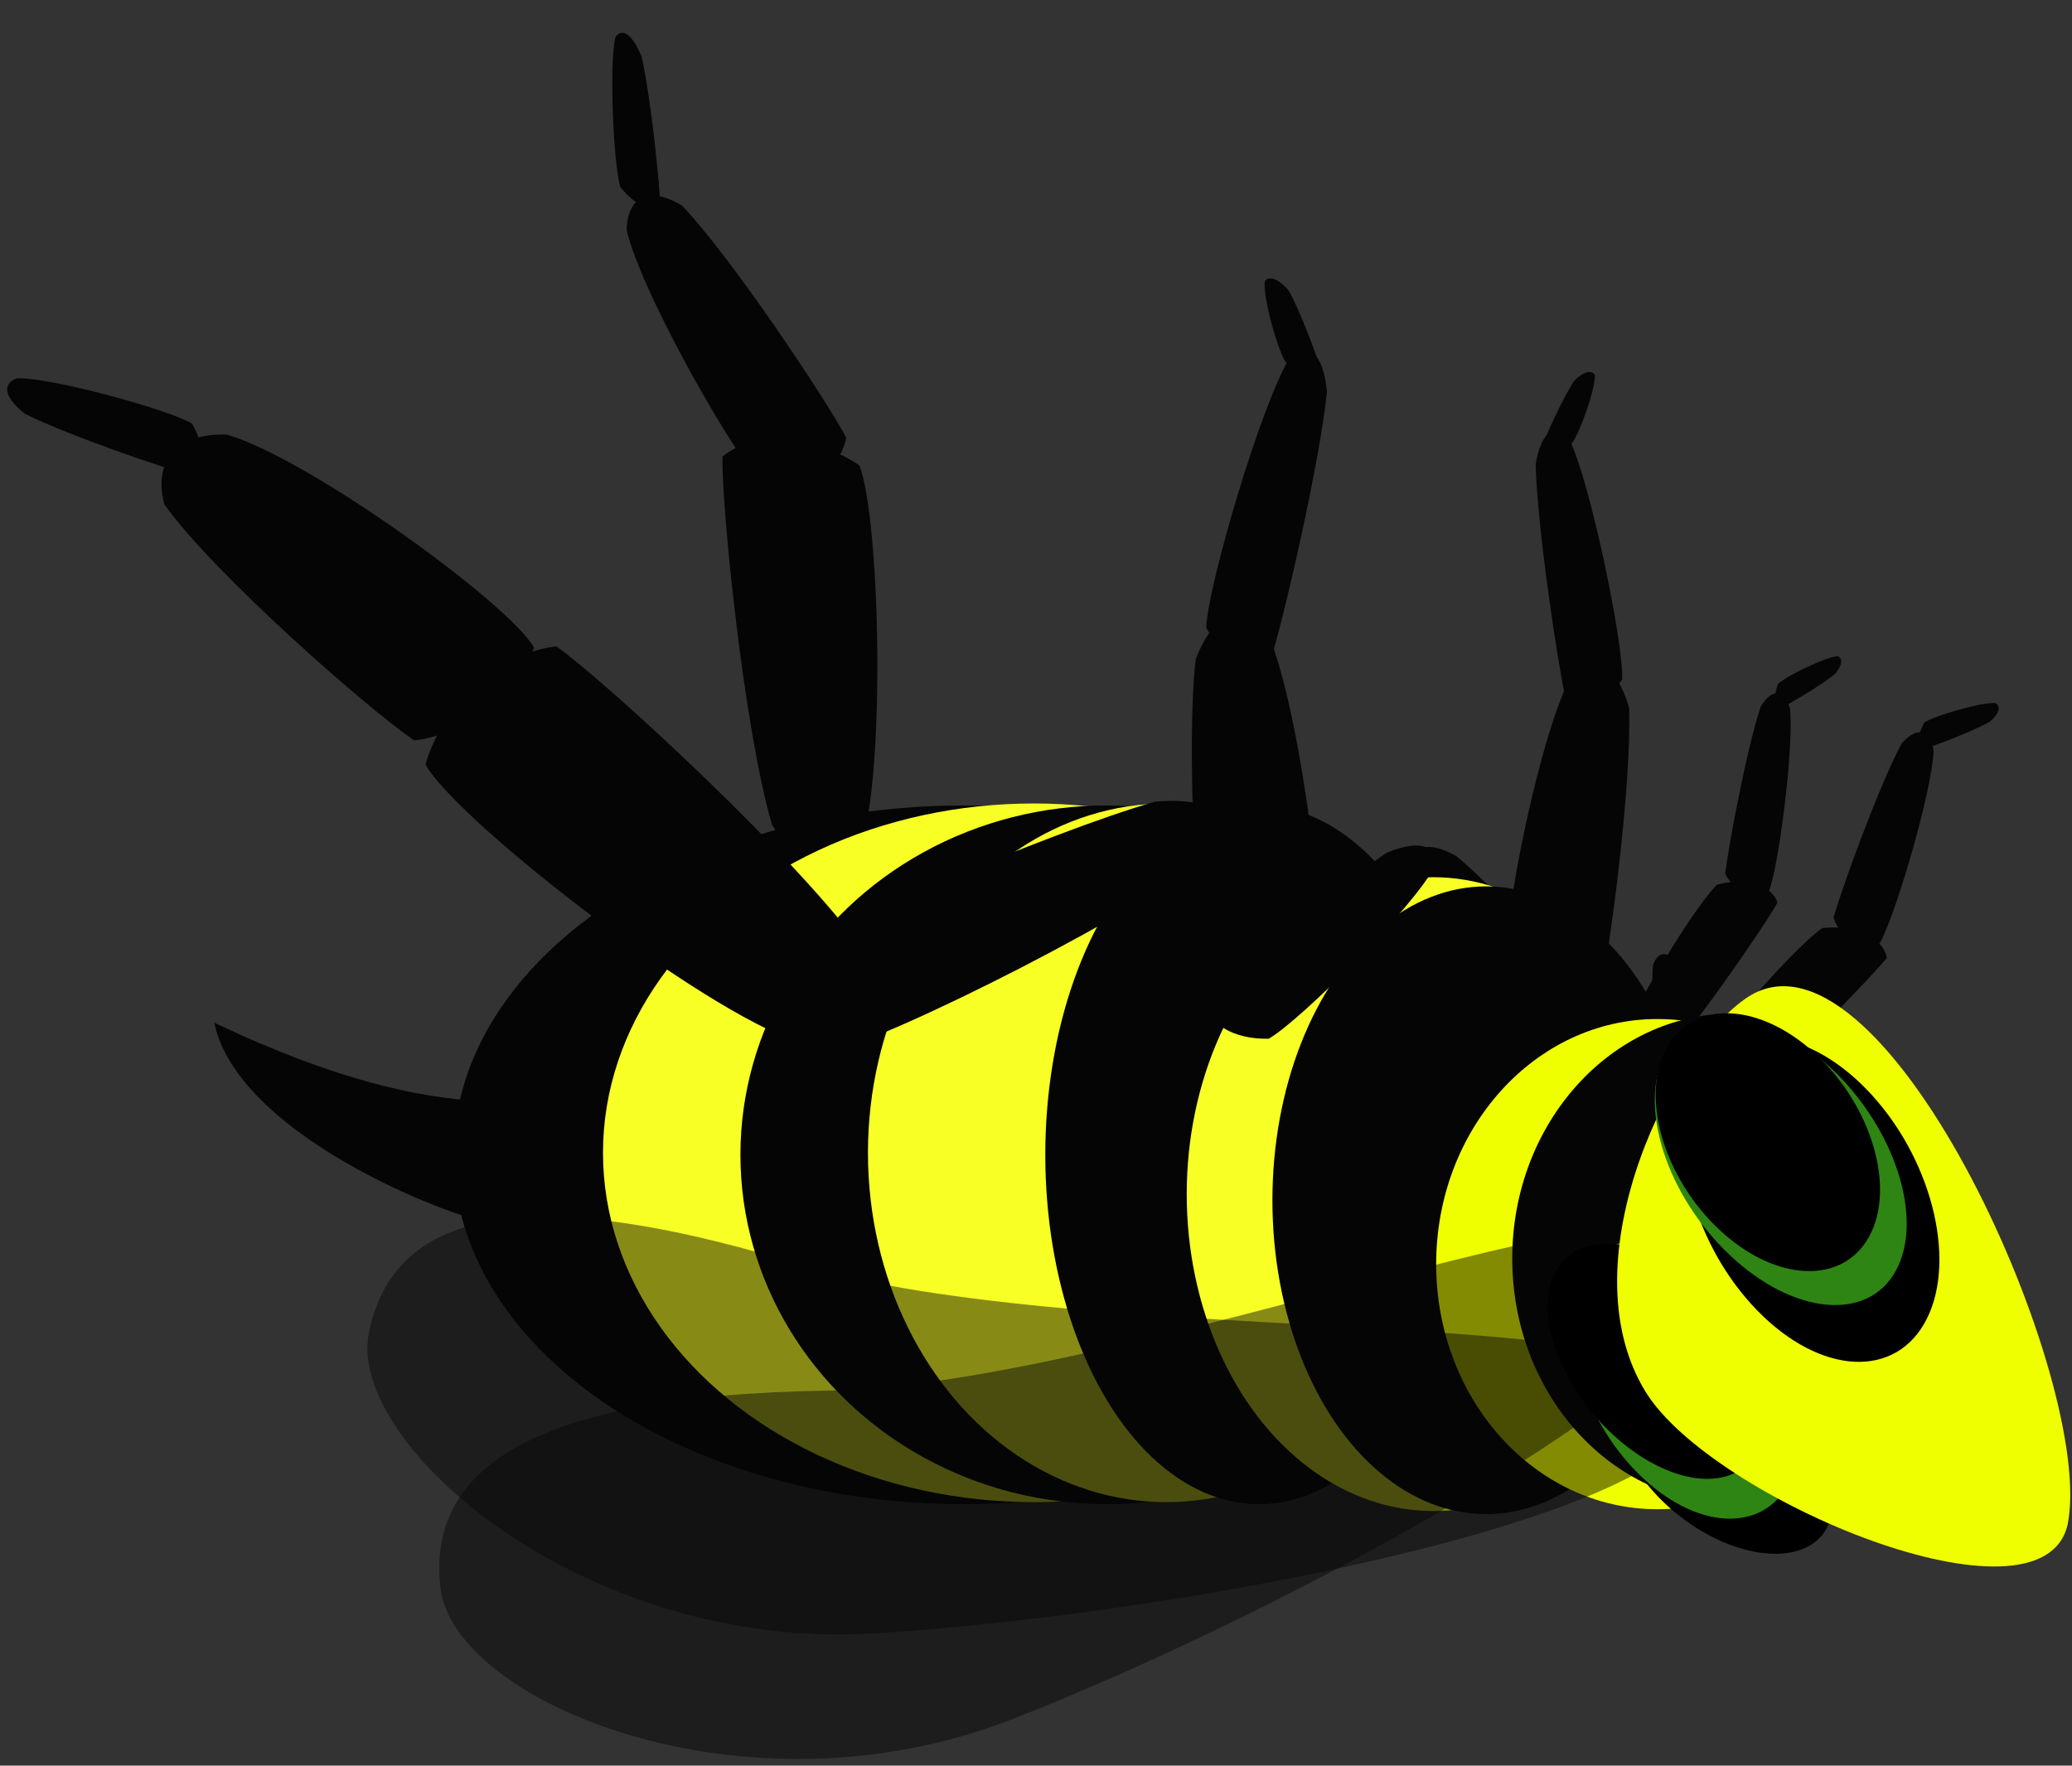 <?xml version="1.0" encoding="UTF-8" standalone="no"?>
<!-- Created with Inkscape (http://www.inkscape.org/) -->

<svg
   width="63.641mm"
   height="54.236mm"
   viewBox="0 0 63.641 54.236"
   version="1.1"
   id="svg5"
   inkscape:version="1.1 (c68e22c387, 2021-05-23)"
   sodipodi:docname="bee-dead.svg"
   xmlns:inkscape="http://www.inkscape.org/namespaces/inkscape"
   xmlns:sodipodi="http://sodipodi.sourceforge.net/DTD/sodipodi-0.dtd"
   xmlns="http://www.w3.org/2000/svg"
   xmlns:svg="http://www.w3.org/2000/svg">
  <rect x="0" y="0" width="63.641" height="54.236" fill="#333333" stroke="none"/>
  <sodipodi:namedview
     id="namedview7"
     pagecolor="#505050"
     bordercolor="#ffffff"
     borderopacity="1"
     inkscape:pageshadow="0"
     inkscape:pageopacity="0"
     inkscape:pagecheckerboard="1"
     inkscape:document-units="mm"
     showgrid="false"
     inkscape:snap-global="false"
     inkscape:zoom="3.0574074"
     inkscape:cx="74.082375"
     inkscape:cy="129.68504"
     inkscape:window-width="1920"
     inkscape:window-height="1017"
     inkscape:window-x="1272"
     inkscape:window-y="-8"
     inkscape:window-maximized="1"
     inkscape:current-layer="layer1"
     fit-margin-top="0"
     fit-margin-left="0"
     fit-margin-right="0"
     fit-margin-bottom="0" />
  <defs
     id="defs2" />
  <g
     inkscape:label="Layer 1"
     inkscape:groupmode="layer"
     id="layer1"
     transform="translate(-47.436,-93.484)">
    <g
       id="g18128"
       transform="matrix(0.816,0.577,0.577,-0.816,-58.069,188.21)">
      <path
         id="path18105"
         style="fill:#050505;stroke-width:0.068;stroke-linejoin:bevel"
         d="m 90.073,143.472 c -0.117,0.457 0.143,0.643 0.743,0.364 0.969,-0.724 2.982,-2.711 3.432,-3.235 0.031,-0.413 -0.314,-0.819 -0.916,-0.836 -0.582,0.378 -2.792,2.82 -3.259,3.706 z"
         sodipodi:nodetypes="ccccc" />
      <path
         id="path18000"
         style="fill:#050505;stroke-width:0.108;stroke-linejoin:bevel"
         d="m 93.069,140.077 c 0.317,-0.551 0.871,-0.396 1.408,0.593 0.578,1.84 1.271,6.089 1.342,7.11 -0.391,0.406 -1.293,0.341 -2.143,-0.386 -0.406,-1.054 -0.894,-5.952 -0.608,-7.316 z"
         sodipodi:nodetypes="ccccc" />
      <path
         id="path18120"
         style="fill:#050505;stroke-width:0.085;stroke-linejoin:bevel"
         d="m 93.328,153.798 c -0.451,0.465 -0.848,0.384 -0.942,-0.366 0.17,-1.428 1.086,-4.774 1.383,-5.586 0.46,-0.355 1.173,-0.373 1.612,0.144 -0.036,0.812 -1.345,4.694 -2.054,5.807 z"
         sodipodi:nodetypes="ccccc" />
      <path
         id="path18122"
         style="fill:#050505;stroke-width:0.036;stroke-linejoin:bevel"
         d="m 94.026,156.105 c 0.19,0.019 0.281,-0.185 0.189,-0.562 -0.267,-0.571 -1.027,-1.692 -1.231,-1.932 -0.175,0.034 -0.364,0.327 -0.399,0.745 0.136,0.35 1.083,1.547 1.441,1.749 z"
         sodipodi:nodetypes="ccccc" />
    </g>
    <g
       id="g18662"
       transform="matrix(0.98,-0.187,-0.4,-1.043,53.159,274.016)"
       inkscape:transform-center-x="3.5653047"
       inkscape:transform-center-y="7.15711">
      <path
         id="path18555"
         style="fill:#050505;stroke-width:0.184;stroke-linejoin:bevel"
         d="m 76.012,134.48 c -1.031,-0.723 -1.999,-0.398 -2.313,1.108 0.241,2.724 2.053,8.894 2.674,10.358 1.066,0.503 2.782,0.241 3.903,-0.953 0.008,-1.574 -2.688,-8.628 -4.264,-10.513 z"
         sodipodi:nodetypes="ccccc" />
      <path
         id="path18557"
         style="fill:#050505;stroke-width:0.135;stroke-linejoin:bevel"
         d="m 76.116,152.673 c 0.384,0.878 1.121,1.117 1.888,0.377 0.872,-1.697 2.041,-6.101 2.197,-7.23 -0.489,-0.765 -1.678,-1.372 -2.84,-1.17 -0.598,0.915 -1.538,6.226 -1.245,8.024 z"
         sodipodi:nodetypes="ccccc" />
      <path
         id="path18559"
         style="fill:#050505;stroke-width:0.062;stroke-linejoin:bevel"
         d="m 77.954,158.026 c 0.293,0.219 0.525,-0.006 0.538,-0.681 -0.181,-1.149 -0.912,-3.639 -1.134,-4.213 -0.293,-0.121 -0.717,0.143 -0.949,0.756 0.067,0.677 1.061,3.469 1.544,4.139 z"
         sodipodi:nodetypes="ccccc" />
    </g>
    <g
       id="g18533"
       transform="matrix(-0.84,-0.095,0.063,-0.862,158.173,242.322)">
      <g
         id="g18112"
         transform="translate(2.942,-12.115)">
        <path
           id="path17998"
           style="fill:#050505;stroke-width:0.167;stroke-linejoin:bevel"
           d="m 81.84,151.408 c -0.729,0.762 -1.6,0.499 -2.144,-0.954 -0.307,-2.671 0.059,-8.791 0.305,-10.253 0.799,-0.549 2.285,-0.388 3.446,0.715 0.301,1.536 -0.64,8.566 -1.608,10.492 z"
           sodipodi:nodetypes="ccccc" />
        <path
           id="path18103"
           style="fill:#050505;stroke-width:0.119;stroke-linejoin:bevel"
           d="m 82.568,159.692 c 0.557,0.531 1.047,0.221 1.16,-1.009 -0.213,-2.183 -1.351,-7.063 -1.72,-8.212 -0.568,-0.351 -1.447,-0.054 -1.988,0.964 0.047,1.269 1.671,6.817 2.548,8.257 z"
           sodipodi:nodetypes="ccccc" />
        <path
           id="path18107"
           style="fill:#050505;stroke-width:0.108;stroke-linejoin:bevel"
           d="m 87.036,144.091 c 0.102,0.627 -0.425,0.858 -1.466,0.431 -1.611,-1.06 -4.834,-3.915 -5.534,-4.661 0.046,-0.561 0.786,-1.081 1.904,-1.055 0.981,0.56 4.455,4.047 5.096,5.285 z"
           sodipodi:nodetypes="ccccc" />
      </g>
      <path
         id="path18118"
         style="fill:#050505;stroke-width:0.044;stroke-linejoin:bevel"
         d="m 84.765,149.967 c 0.133,0.164 0.415,0.076 0.728,-0.29 0.371,-0.653 0.91,-2.12 0.992,-2.467 -0.176,-0.11 -0.628,-0.03 -1.084,0.268 -0.25,0.379 -0.716,2.05 -0.636,2.488 z"
         sodipodi:nodetypes="ccccc"
         inkscape:transform-center-x="-1.9038462"
         inkscape:transform-center-y="-1.125" />
    </g>
    <g
       id="g18138"
       transform="matrix(0.795,0.406,0.393,-0.822,-32.222,203.784)">
      <path
         id="path18130"
         style="fill:#050505;stroke-width:0.068;stroke-linejoin:bevel"
         d="m 90.073,143.472 c -0.117,0.457 0.143,0.643 0.743,0.364 0.969,-0.724 2.982,-2.711 3.432,-3.235 0.031,-0.413 -0.314,-0.819 -0.916,-0.836 -0.582,0.378 -2.792,2.82 -3.259,3.706 z"
         sodipodi:nodetypes="ccccc" />
      <path
         id="path18132"
         style="fill:#050505;stroke-width:0.108;stroke-linejoin:bevel"
         d="m 93.069,140.077 c 0.317,-0.551 0.871,-0.396 1.408,0.593 0.578,1.84 1.271,6.089 1.342,7.11 -0.391,0.406 -1.293,0.341 -2.143,-0.386 -0.406,-1.054 -0.894,-5.952 -0.608,-7.316 z"
         sodipodi:nodetypes="ccccc" />
      <path
         id="path18134"
         style="fill:#050505;stroke-width:0.085;stroke-linejoin:bevel"
         d="m 93.328,153.798 c -0.451,0.465 -0.848,0.384 -0.942,-0.366 0.17,-1.428 1.086,-4.774 1.383,-5.586 0.46,-0.355 1.173,-0.373 1.612,0.144 -0.036,0.812 -1.345,4.694 -2.054,5.807 z"
         sodipodi:nodetypes="ccccc" />
      <path
         id="path18136"
         style="fill:#050505;stroke-width:0.036;stroke-linejoin:bevel"
         d="m 94.026,156.105 c 0.19,0.019 0.281,-0.185 0.189,-0.562 -0.267,-0.571 -1.027,-1.692 -1.231,-1.932 -0.175,0.034 -0.364,0.327 -0.399,0.745 0.136,0.35 1.083,1.547 1.441,1.749 z"
         sodipodi:nodetypes="ccccc" />
    </g>
    <path
       id="path1868"
       style="fill:#050505;stroke-width:0.181;stroke-linejoin:bevel"
       d="m 65.448,129.481 c 0.357,-0.666 0.762,-1.644 -0.188,-2.128 -1.008,-0.514 -3.577,1.195 -11.242,-2.454 0.746,3.614 7.948,6.3 9.119,6.278 1.171,-0.022 1.971,-1.061 2.311,-1.695 z"
       sodipodi:nodetypes="scccs" />
    <g
       id="g4846"
       transform="matrix(1,0,0,-1,0.245,252.88)">
      <ellipse
         style="fill:#050505;fill-opacity:1;stroke-width:0.277;stroke-linejoin:bevel"
         id="path846"
         cx="76.773"
         cy="123.923"
         rx="15.65"
         ry="10.731" />
      <ellipse
         style="fill:#f8ff25;fill-opacity:1;stroke-width:0.254;stroke-linejoin:bevel"
         id="ellipse1398"
         cx="78.945"
         cy="123.984"
         rx="13.233"
         ry="10.731" />
      <ellipse
         style="fill:#050505;fill-opacity:1;stroke-width:0.234;stroke-linejoin:bevel"
         id="ellipse1840"
         cx="81.178"
         cy="123.923"
         rx="11.245"
         ry="10.731" />
      <ellipse
         style="fill:#f8ff25;fill-opacity:1;stroke-width:0.212;stroke-linejoin:bevel"
         id="ellipse1842"
         cx="83.014"
         cy="123.984"
         rx="9.164"
         ry="10.731" />
      <ellipse
         style="fill:#050505;fill-opacity:1;stroke-width:0.179;stroke-linejoin:bevel"
         id="ellipse1844"
         cx="85.86"
         cy="123.923"
         rx="6.563"
         ry="10.731" />
    </g>
    <g
       id="g4839"
       transform="matrix(1,0,0,-1,-12.238,252.942)">
      <ellipse
         style="fill:#f8ff25;fill-opacity:1;stroke-width:0.183;stroke-linejoin:bevel"
         id="ellipse4835"
         cx="103.697"
         cy="122.777"
         rx="7.573"
         ry="9.735" />
      <ellipse
         style="fill:#050505;fill-opacity:1;stroke-width:0.17;stroke-linejoin:bevel"
         id="ellipse4833"
         cx="105.319"
         cy="122.589"
         rx="6.563"
         ry="9.641" />
    </g>
    <g
       id="g14903"
       transform="matrix(1,0,0,-1,-5.462,254.594)">
      <ellipse
         style="fill:#f0ff00;fill-opacity:1;stroke-width:0.308;stroke-linejoin:bevel"
         id="path9417"
         cx="103.803"
         cy="122.279"
         rx="6.793"
         ry="7.529" />
      <ellipse
         style="fill:#050505;fill-opacity:1;stroke-width:0.308;stroke-linejoin:bevel"
         id="ellipse11237"
         cx="106.139"
         cy="122.452"
         rx="6.793"
         ry="7.529" />
    </g>
    <path
       id="path18002"
       style="fill:#050505;stroke-width:0.184;stroke-linejoin:bevel"
       d="m 84.733,119.62 c 0.662,-1.004 0.07,-1.673 -1.819,-1.511 -3.249,0.928 -10.346,4.021 -11.991,4.904 -0.389,0.971 0.283,2.244 1.96,2.798 1.908,-0.421 9.893,-4.445 11.851,-6.191 z"
       sodipodi:nodetypes="ccccc" />
    <g
       id="g887"
       transform="matrix(1,-0.009,-0.009,-1,1.547,253.254)">
      <path
         id="rect15412"
         style="fill:#050505;stroke-width:0.238;stroke-linejoin:bevel"
         d="m 71.551,127.118 c 1.657,-0.109 2.609,0.878 2.076,2.72 -1.922,2.801 -7.778,8.316 -9.394,9.5 -1.566,-0.153 -3.443,-1.562 -4.054,-3.594 0.936,-1.716 8.37,-7.611 11.372,-8.626 z"
         sodipodi:nodetypes="ccccc" />
      <path
         id="path18114"
         style="fill:#050505;stroke-width:0.195;stroke-linejoin:bevel"
         d="m 54.178,145.931 c -1.428,0.075 -2.307,-0.697 -1.947,-2.124 1.51,-2.163 6.275,-6.41 7.609,-7.319 1.364,0.128 3.066,1.233 3.707,2.814 -0.716,1.326 -6.827,5.859 -9.369,6.629 z"
         sodipodi:nodetypes="ccccc" />
      <path
         id="path18116"
         style="fill:#050505;stroke-width:0.08;stroke-linejoin:bevel"
         d="m 47.743,147.72 c -0.457,-0.152 -0.423,-0.571 0.233,-1.092 1.285,-0.666 4.347,-1.745 5.096,-1.936 0.36,0.225 0.445,0.881 0.029,1.591 -0.725,0.436 -4.3,1.456 -5.358,1.438 z"
         sodipodi:nodetypes="ccccc" />
    </g>
    <g
       id="g18545"
       transform="matrix(1,0,0,-1,1.522,252.082)">
      <g
         id="g18541"
         transform="translate(2.942,-12.115)">
        <path
           id="path18535"
           style="fill:#050505;stroke-width:0.167;stroke-linejoin:bevel"
           d="m 81.84,151.408 c -0.729,0.762 -1.6,0.499 -2.144,-0.954 -0.307,-2.671 0.059,-8.791 0.305,-10.253 0.799,-0.549 2.285,-0.388 3.446,0.715 0.301,1.536 -0.64,8.566 -1.608,10.492 z"
           sodipodi:nodetypes="ccccc" />
        <path
           id="path18537"
           style="fill:#050505;stroke-width:0.119;stroke-linejoin:bevel"
           d="m 82.568,159.692 c 0.557,0.531 1.047,0.221 1.16,-1.009 -0.213,-2.183 -1.351,-7.063 -1.72,-8.212 -0.568,-0.351 -1.447,-0.054 -1.988,0.964 0.047,1.269 1.671,6.817 2.548,8.257 z"
           sodipodi:nodetypes="ccccc" />
        <path
           id="path18539"
           style="fill:#050505;stroke-width:0.108;stroke-linejoin:bevel"
           d="m 87.036,144.091 c 0.102,0.627 -0.425,0.858 -1.466,0.431 -1.611,-1.06 -4.834,-3.915 -5.534,-4.661 0.046,-0.561 0.786,-1.081 1.904,-1.055 0.981,0.56 4.455,4.047 5.096,5.285 z"
           sodipodi:nodetypes="ccccc" />
      </g>
      <path
         id="path18543"
         style="fill:#050505;stroke-width:0.044;stroke-linejoin:bevel"
         d="m 84.765,149.967 c 0.133,0.164 0.415,0.076 0.728,-0.29 0.371,-0.653 0.91,-2.12 0.992,-2.467 -0.176,-0.11 -0.628,-0.03 -1.084,0.268 -0.25,0.379 -0.716,2.05 -0.636,2.488 z"
         sodipodi:nodetypes="ccccc"
         inkscape:transform-center-x="-1.9038462"
         inkscape:transform-center-y="-1.125" />
    </g>
    <path
       id="path15388"
       style="fill:#050505;fill-opacity:0.462;stroke-width:0.24;stroke-linejoin:bevel"
       d="m 100.652,131.928 c -0.394,-3.497 -18.425,4.125 -27.848,4.274 -9.331,0.148 -12.234,2.556 -11.841,6.052 0.394,3.497 9.326,7.249 17.548,4.046 8.43,-3.285 22.534,-10.875 22.14,-14.372 z"
       sodipodi:nodetypes="sssss" />
    <path
       id="path882"
       style="fill:#050505;fill-opacity:0.462;stroke-width:0.24;stroke-linejoin:bevel"
       d="m 99.709,136.781 c 0.699,-3.449 -18.801,-1.732 -27.815,-4.483 -8.925,-2.724 -12.428,-1.324 -13.127,2.124 -0.699,3.449 6.649,9.763 15.458,9.238 9.031,-0.538 24.785,-3.431 25.484,-6.88 z"
       sodipodi:nodetypes="sssss" />
    <ellipse
       style="fill:#000000;fill-opacity:1;stroke-width:0.062;stroke-linejoin:bevel"
       id="ellipse8524"
       cx="-163.777"
       cy="48.351"
       rx="3.784"
       ry="2.249"
       transform="matrix(-0.793,-0.61,-0.609,0.794,0,0)" />
    <g
       id="g1908"
       transform="matrix(-0.366,1.468,1.09,0.493,20.168,-78.532)">
      <ellipse
         style="fill:#2f8513;fill-opacity:1;stroke-width:0.06;stroke-linejoin:bevel"
         id="ellipse9386"
         cx="-135.416"
         cy="70.236"
         rx="3.431"
         ry="2.276"
         transform="matrix(-0.309,-0.951,0.961,-0.278,0,0)" />
    </g>
    <ellipse
       style="fill:#000000;fill-opacity:1;stroke-width:0.07;stroke-linejoin:bevel"
       id="ellipse1905"
       cx="-158.119"
       cy="31.864"
       rx="4.17"
       ry="2.608"
       transform="matrix(-0.729,-0.685,-0.532,0.847,0,0)" />
    <path
       id="ellipse4848"
       style="fill:#f0ff00;stroke-width:0.147;stroke-linejoin:bevel"
       d="m 101.232,124.042 c -2.328,1.369 -5.753,8.124 -3.252,12.196 2.024,3.295 12.16,7.529 12.961,4.084 0.881,-4.308 -5.523,-18.655 -9.709,-16.28 z"
       sodipodi:nodetypes="cscc" />
    <ellipse
       style="fill:#000000;fill-opacity:1;stroke-width:0.094;stroke-linejoin:bevel"
       id="ellipse4850"
       cx="-159.457"
       cy="17.708"
       rx="5.082"
       ry="3.784"
       transform="matrix(-0.696,-0.718,-0.446,0.895,0,0)" />
    <ellipse
       style="fill:#2f8513;fill-opacity:1;stroke-width:0.085;stroke-linejoin:bevel"
       id="ellipse8628"
       cx="-156.569"
       cy="24.794"
       rx="4.862"
       ry="3.264"
       transform="matrix(-0.728,-0.686,-0.478,0.878,0,0)" />
    <ellipse
       style="fill:#000000;fill-opacity:1;stroke-width:0.077;stroke-linejoin:bevel"
       id="ellipse1903"
       cx="-155.911"
       cy="25.386"
       rx="4.255"
       ry="3.077"
       transform="matrix(-0.731,-0.682,-0.482,0.876,0,0)" />
  </g>
</svg>
